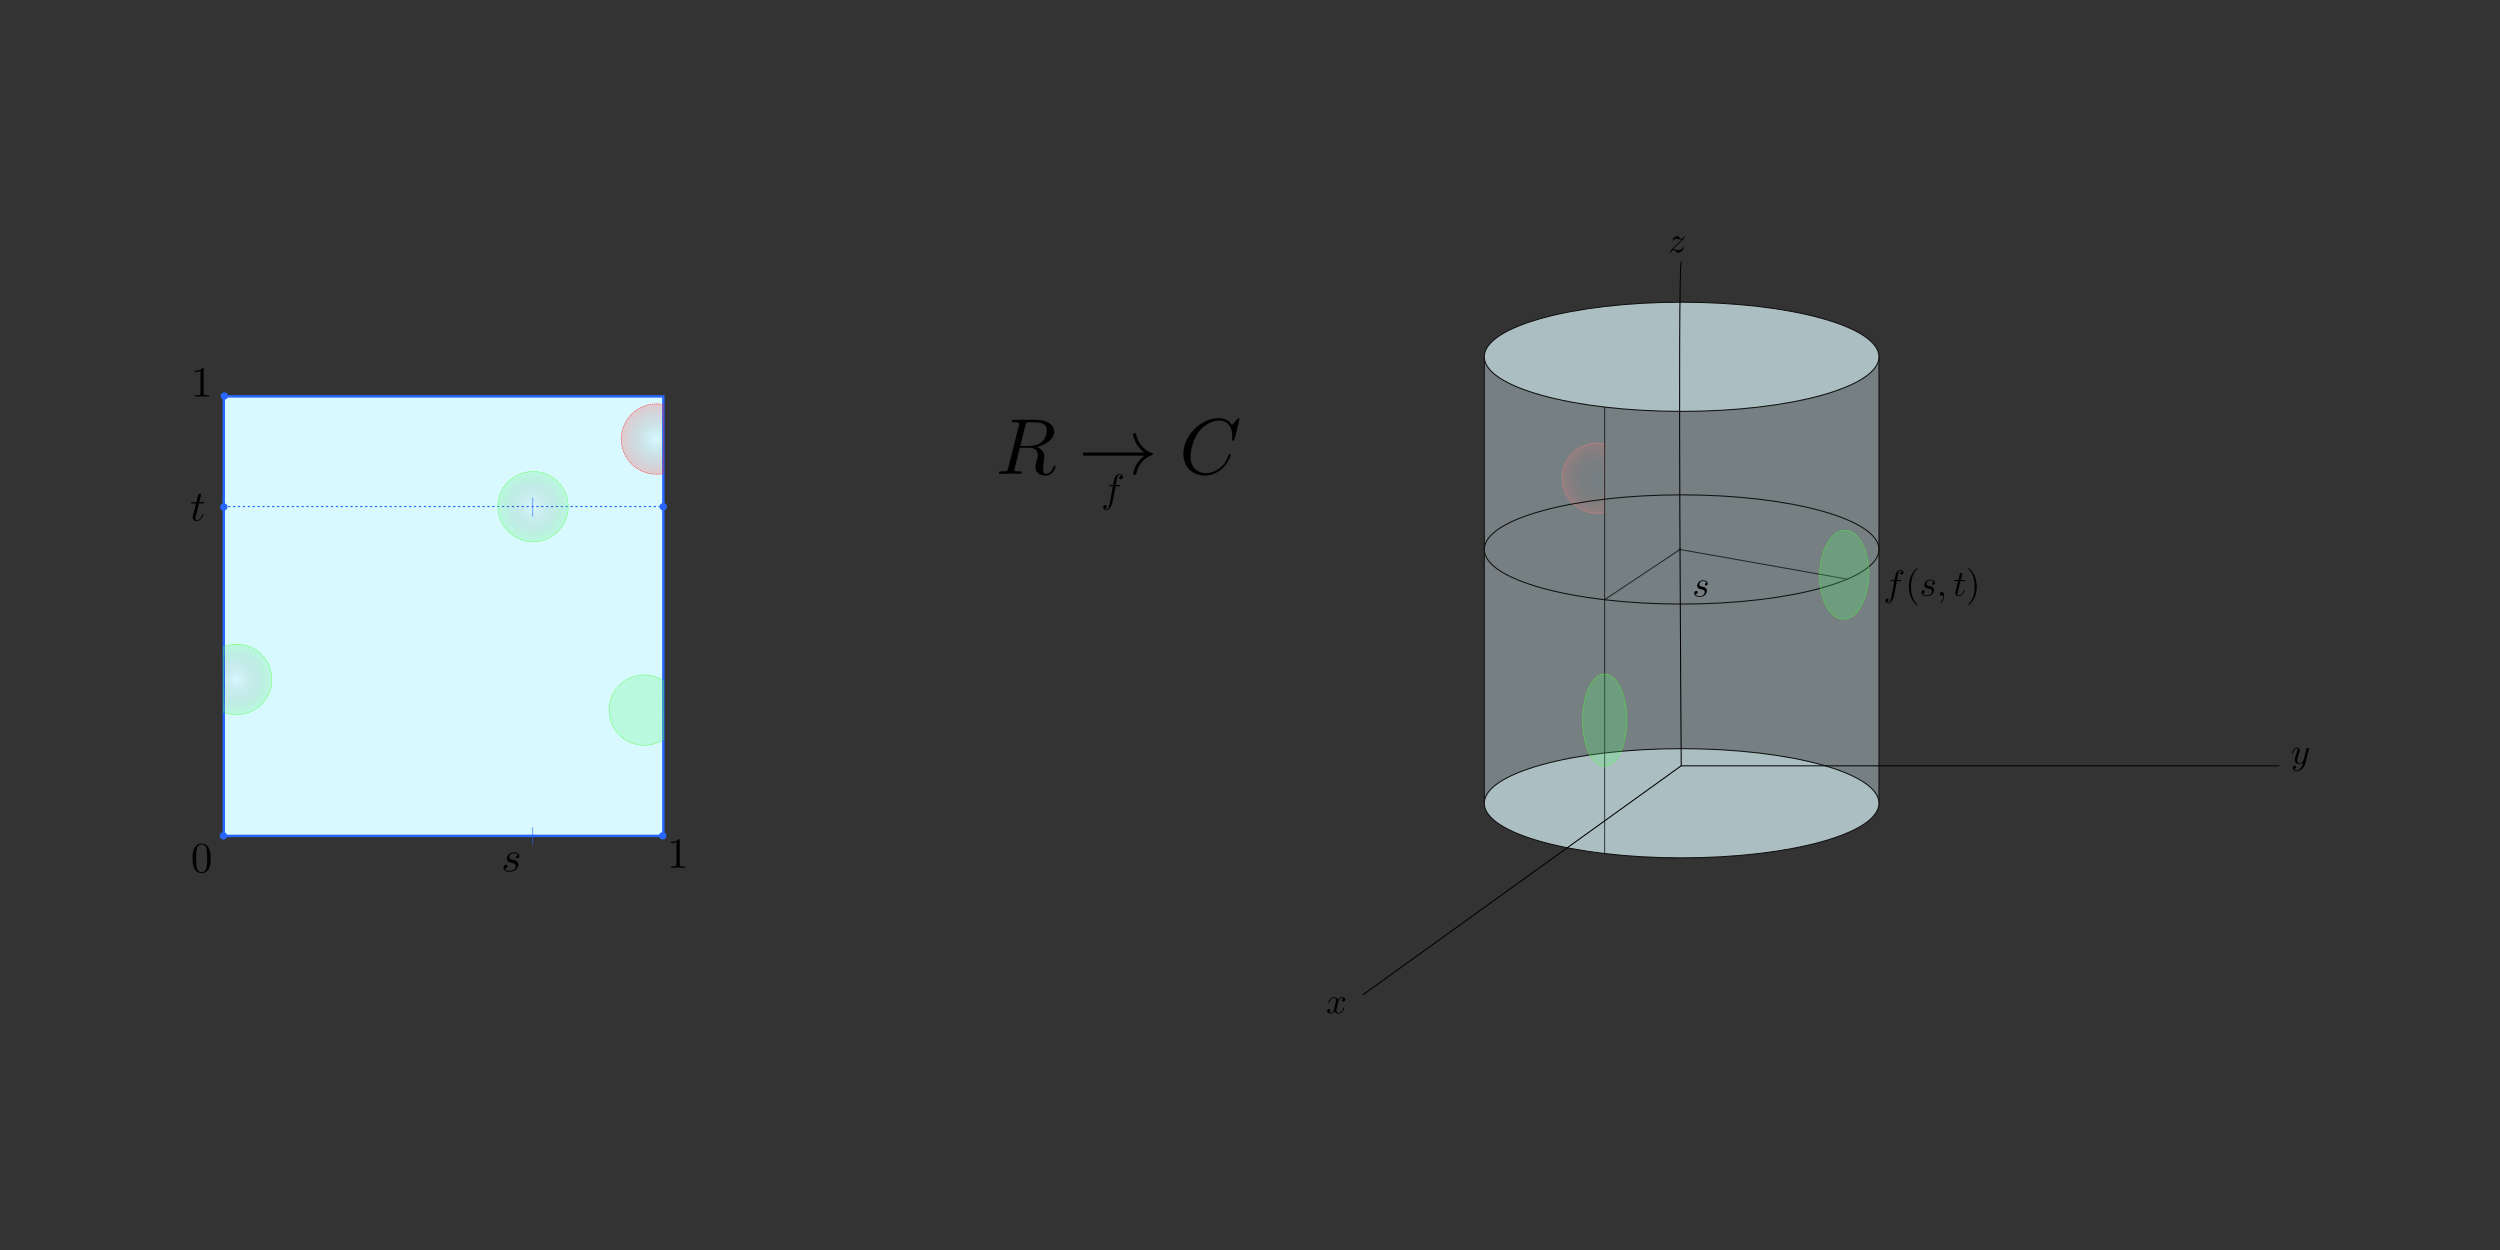 <?xml version="1.0" encoding="UTF-8" standalone="no"?>
<!-- Created with Inkscape (http://www.inkscape.org/) -->

<svg
   sodipodi:docname="rectángulo-a-cilindro-por-imagen-directa..svg"
   inkscape:version="1.2.2 (b0a8486541, 2022-12-01)"
   id="svg8"
   version="1.1"
   viewBox="0 0 240 120"
   height="120mm"
   width="240mm"
   xmlns:inkscape="http://www.inkscape.org/namespaces/inkscape"
   xmlns:sodipodi="http://sodipodi.sourceforge.net/DTD/sodipodi-0.dtd"
   xmlns:xlink="http://www.w3.org/1999/xlink"
   xmlns="http://www.w3.org/2000/svg"
   xmlns:svg="http://www.w3.org/2000/svg"
   xmlns:rdf="http://www.w3.org/1999/02/22-rdf-syntax-ns#"
   xmlns:cc="http://creativecommons.org/ns#"
   xmlns:dc="http://purl.org/dc/elements/1.1/"
   xmlns:ns1="http://www.iki.fi/pav/software/textext/">
  <rect x="0" y="0" width="240" height="120" fill="#333333" stroke="none"/>
  <defs
     id="defs2">
    <linearGradient
       inkscape:collect="always"
       id="linearGradient35420">
      <stop
         style="stop-color:#000000;stop-opacity:0;"
         offset="0"
         id="stop35416" />
      <stop
         style="stop-color:#ff2a2a;stop-opacity:0.223;"
         offset="1"
         id="stop35418" />
    </linearGradient>
    <linearGradient
       inkscape:collect="always"
       id="linearGradient27898">
      <stop
         style="stop-color:#000000;stop-opacity:0;"
         offset="0"
         id="stop27896" />
      <stop
         style="stop-color:#52ff6e;stop-opacity:0.223;"
         offset="1"
         id="stop27894" />
    </linearGradient>
    <linearGradient
       id="linearGradient27832"
       inkscape:swatch="solid">
      <stop
         style="stop-color:#d7ffd8;stop-opacity:1;"
         offset="0"
         id="stop27830" />
    </linearGradient>
    <g
       id="id-d2dfc0c5-145d-4434-bc8a-b4f2230181f4-7">
      <g
         id="id-91e852f8-236d-4faa-9797-a28ef5a4a85b-5" />
      <g
         id="id-f0595e69-ef1c-423d-9475-addfa18a2005-3">
        <path
           d="m 2.938,-6.375 c 0,-0.25 0,-0.266 -0.234,-0.266 C 2.078,-6 1.203,-6 0.891,-6 v 0.312 c 0.203,0 0.781,0 1.297,-0.266 v 5.172 c 0,0.359 -0.031,0.469 -0.922,0.469 h -0.312 V 0 c 0.344,-0.031 1.203,-0.031 1.609,-0.031 0.391,0 1.266,0 1.609,0.031 v -0.312 h -0.312 c -0.906,0 -0.922,-0.109 -0.922,-0.469 z m 0,0"
           id="id-ad0ab847-e611-4e31-8c23-1a583db408d3-5" />
      </g>
    </g>
    <radialGradient
       inkscape:collect="always"
       xlink:href="#linearGradient27898"
       id="radialGradient27900"
       cx="59.618"
       cy="215.697"
       fx="59.618"
       fy="215.697"
       r="2.9"
       gradientTransform="matrix(1,0,0,1,0,-2.9715029e-4)"
       gradientUnits="userSpaceOnUse" />
    <radialGradient
       inkscape:collect="always"
       xlink:href="#linearGradient27898"
       id="radialGradient27900-3"
       cx="59.618"
       cy="215.697"
       fx="59.618"
       fy="215.697"
       r="2.9"
       gradientTransform="matrix(1,0,0,1,0,-2.9715029e-4)"
       gradientUnits="userSpaceOnUse" />
    <radialGradient
       inkscape:collect="always"
       xlink:href="#linearGradient27898"
       id="radialGradient27900-2"
       cx="59.618"
       cy="215.697"
       fx="59.618"
       fy="215.697"
       r="2.9"
       gradientTransform="matrix(1,0,0,1,-24.233,14.131)"
       gradientUnits="userSpaceOnUse" />
    <radialGradient
       inkscape:collect="always"
       xlink:href="#linearGradient35420"
       id="radialGradient27900-7"
       cx="59.618"
       cy="215.697"
       fx="59.618"
       fy="215.697"
       r="2.9"
       gradientTransform="matrix(1,0,0,1,10.09,-5.525)"
       gradientUnits="userSpaceOnUse" />
    <radialGradient
       inkscape:collect="always"
       xlink:href="#linearGradient27898"
       id="radialGradient36288"
       gradientUnits="userSpaceOnUse"
       gradientTransform="matrix(1,0,0,1,0,-2.9715029e-4)"
       cx="59.618"
       cy="215.697"
       fx="59.618"
       fy="215.697"
       r="2.9" />
    <radialGradient
       inkscape:collect="always"
       xlink:href="#linearGradient35420"
       id="radialGradient27900-7-3"
       cx="59.618"
       cy="215.697"
       fx="59.618"
       fy="215.697"
       r="2.9"
       gradientTransform="matrix(1,0,0,1,87.023,-2.33)"
       gradientUnits="userSpaceOnUse" />
    <radialGradient
       inkscape:collect="always"
       xlink:href="#linearGradient27898"
       id="radialGradient27900-8"
       cx="59.618"
       cy="215.697"
       fx="59.618"
       fy="215.697"
       r="2.9"
       gradientTransform="matrix(1,0,0,1,0,-2.9715029e-4)"
       gradientUnits="userSpaceOnUse" />
    <radialGradient
       inkscape:collect="always"
       xlink:href="#linearGradient27898"
       id="radialGradient93330"
       gradientUnits="userSpaceOnUse"
       gradientTransform="matrix(0.265,0,0,0.265,0,177)"
       cx="59.618"
       cy="215.697"
       fx="59.618"
       fy="215.697"
       r="2.9" />
    <radialGradient
       inkscape:collect="always"
       xlink:href="#linearGradient27898"
       id="radialGradient94258"
       gradientUnits="userSpaceOnUse"
       gradientTransform="matrix(1,0,0,0.999,16.104,-0.18)"
       cx="59.618"
       cy="215.697"
       fx="59.618"
       fy="215.697"
       r="2.9" />
  </defs>
  <sodipodi:namedview
     id="base"
     pagecolor="#ffffff"
     bordercolor="#666666"
     borderopacity="1.0"
     inkscape:pageopacity="0.0"
     inkscape:pageshadow="2"
     inkscape:zoom="1.1950215"
     inkscape:cx="505.01184"
     inkscape:cy="237.23423"
     inkscape:document-units="mm"
     inkscape:current-layer="layer1"
     showgrid="false"
     showborder="true"
     width="200mm"
     showguides="true"
     inkscape:guide-bbox="true"
     inkscape:window-width="1920"
     inkscape:window-height="1050"
     inkscape:window-x="0"
     inkscape:window-y="0"
     inkscape:window-maximized="1"
     inkscape:showpageshadow="2"
     inkscape:pagecheckerboard="0"
     inkscape:deskcolor="#d1d1d1">
    <inkscape:grid
       type="xygrid"
       id="grid815"
       units="mm"
       spacingx="10"
       spacingy="10"
       empspacing="4"
       dotted="false" />
  </sodipodi:namedview>
  <g
     inkscape:label="Layer 1"
     inkscape:groupmode="layer"
     id="layer1"
     transform="translate(0, -177)">
    <g
       id="g97274"
       transform="translate(-7.959,-1.458)">
      <g
         id="g96096">
        <g
           id="g96003">
          <g
             id="g59288">
            <g
               id="g36286"
               transform="matrix(1.174,0,0,1.174,-10.859,-26.132)">
              <rect
                 style="fill:#d7f9ff;fill-opacity:1;stroke:#2866ff;stroke-width:0.2;stroke-linecap:round;stroke-dasharray:none;stroke-opacity:1;paint-order:fill markers stroke"
                 id="rect183"
                 width="35.943"
                 height="35.943"
                 x="34.329"
                 y="206.678" />
              <path
                 id="rect183-9"
                 style="font-variation-settings:normal;opacity:1;vector-effect:none;fill:url(#radialGradient36288);fill-opacity:1;stroke:#45ff28;stroke-width:0.05;stroke-linecap:round;stroke-linejoin:miter;stroke-miterlimit:4;stroke-dasharray:0.05, 0.1;stroke-dashoffset:0;stroke-opacity:1;-inkscape-stroke:none;paint-order:fill markers stroke;stop-color:#000000;stop-opacity:1"
                 d="m 68.71,229.461 a 2.875,2.875 0 0 0 -2.875,2.875 2.875,2.875 0 0 0 2.875,2.875 2.875,2.875 0 0 0 1.563,-0.464 v -4.824 a 2.875,2.875 0 0 0 -1.563,-0.463 z" />
              <circle
                 id="path10570"
                 style="fill:#2866ff;stroke:none;stroke-width:0.265"
                 cx="34.33"
                 cy="215.724"
                 r="0.3" />
              <circle
                 id="path11298"
                 style="fill:#2866ff;stroke:none;stroke-width:0.265"
                 cx="34.375"
                 cy="206.648"
                 r="0.3" />
              <circle
                 id="path11300"
                 style="fill:#2866ff;stroke:none;stroke-width:0.265"
                 cx="34.304"
                 cy="242.614"
                 r="0.3" />
              <circle
                 id="path11302"
                 style="fill:#2866ff;stroke:none;stroke-width:0.265"
                 cx="70.223"
                 cy="242.614"
                 r="0.3" />
              <circle
                 id="path12137"
                 style="fill:#2866ff;stroke:none;stroke-width:0.265"
                 cx="70.264"
                 cy="215.703"
                 r="0.3" />
              <path
                 style="fill:#d7f9ff;fill-opacity:1;stroke:#2866ff;stroke-width:0.05;stroke-linecap:round;stroke-dasharray:none;stroke-opacity:1;paint-order:fill markers stroke"
                 d="m 59.592,241.932 v 1.404"
                 id="path13697" />
              <g
                 transform="matrix(0.353,0,0,0.353,57.198,243.96)"
                 ns1:version="1.8.2"
                 ns1:texconverter="pdflatex"
                 ns1:pdfconverter="inkscape"
                 ns1:text="$$s$$"
                 ns1:preamble=""
                 ns1:scale="1.0"
                 ns1:alignment="middle center"
                 ns1:stroke-to-path="0"
                 ns1:inkscapeversion="0.92.4"
                 ns1:jacobian_sqrt="0.352778"
                 id="g13732">
                <defs
                   id="id-677555b2-d1c6-4092-839e-4f7c993f3e6e">
                  <g
                     id="id-3d415f5d-17d3-4375-948d-558d6d595828">
                    <g
                       id="id-2ea7e0fd-81ee-4d4f-9819-000ff0e4cf34" />
                    <g
                       id="id-24a8f939-3827-40dd-af11-2d46f1a8b7e9">
                      <path
                         d="M 3.891,-3.734 C 3.625,-3.719 3.422,-3.5 3.422,-3.281 c 0,0.141 0.094,0.297 0.312,0.297 0.219,0 0.453,-0.172 0.453,-0.562 C 4.188,-4 3.766,-4.406 3,-4.406 c -1.312,0 -1.688,1.016 -1.688,1.453 0,0.781 0.734,0.922 1.031,0.984 0.516,0.109 1.031,0.219 1.031,0.766 0,0.25 -0.219,1.094 -1.422,1.094 -0.141,0 -0.906,0 -1.141,-0.531 0.391,0.047 0.641,-0.25 0.641,-0.531 0,-0.219 -0.172,-0.344 -0.375,-0.344 -0.266,0 -0.562,0.203 -0.562,0.656 0,0.562 0.578,0.969 1.422,0.969 1.625,0 2.016,-1.203 2.016,-1.656 0,-0.359 -0.188,-0.609 -0.312,-0.719 -0.266,-0.281 -0.562,-0.344 -1,-0.422 -0.359,-0.078 -0.75,-0.156 -0.75,-0.609 C 1.891,-3.578 2.125,-4.188 3,-4.188 c 0.25,0 0.75,0.078 0.891,0.453 z m 0,0"
                         id="id-bc76dc4c-1aa0-4686-b682-29aa60284265" />
                    </g>
                  </g>
                </defs>
                <g
                   fill="#000000"
                   fill-opacity="1"
                   id="id-040609f4-e063-4e33-926a-1bdea8397d5e"
                   transform="translate(-303.805,-142.314)">
                  <g
                     transform="translate(303.289,146.72)"
                     id="g13729">
                    <path
                       d="M 3.891,-3.734 C 3.625,-3.719 3.422,-3.5 3.422,-3.281 c 0,0.141 0.094,0.297 0.312,0.297 0.219,0 0.453,-0.172 0.453,-0.562 C 4.188,-4 3.766,-4.406 3,-4.406 c -1.312,0 -1.688,1.016 -1.688,1.453 0,0.781 0.734,0.922 1.031,0.984 0.516,0.109 1.031,0.219 1.031,0.766 0,0.25 -0.219,1.094 -1.422,1.094 -0.141,0 -0.906,0 -1.141,-0.531 0.391,0.047 0.641,-0.25 0.641,-0.531 0,-0.219 -0.172,-0.344 -0.375,-0.344 -0.266,0 -0.562,0.203 -0.562,0.656 0,0.562 0.578,0.969 1.422,0.969 1.625,0 2.016,-1.203 2.016,-1.656 0,-0.359 -0.188,-0.609 -0.312,-0.719 -0.266,-0.281 -0.562,-0.344 -1,-0.422 -0.359,-0.078 -0.75,-0.156 -0.75,-0.609 C 1.891,-3.578 2.125,-4.188 3,-4.188 c 0.25,0 0.75,0.078 0.891,0.453 z m 0,0"
                       id="id-e9030dbe-d54a-419a-a3a9-fe2fd033ada8" />
                  </g>
                </g>
              </g>
              <g
                 transform="matrix(0.353,0,0,0.353,30.698,241.643)"
                 ns1:version="1.8.2"
                 ns1:texconverter="pdflatex"
                 ns1:pdfconverter="inkscape"
                 ns1:text="$$0$$"
                 ns1:preamble=""
                 ns1:scale="1.0"
                 ns1:alignment="middle center"
                 ns1:stroke-to-path="0"
                 ns1:inkscapeversion="0.92.4"
                 ns1:jacobian_sqrt="0.352778"
                 id="g13805">
                <defs
                   id="id-19bf50c5-a646-409b-b213-ce7cd0c8a29d">
                  <g
                     id="id-7d987186-5f11-457a-b0f7-fbb51ece9313">
                    <g
                       id="id-f2bd21a7-5029-4537-b89c-13f27ec3278a" />
                    <g
                       id="id-465face5-1d40-48a6-a84d-12c497fa6220">
                      <path
                         d="m 4.578,-3.188 c 0,-0.797 -0.047,-1.594 -0.391,-2.328 -0.453,-0.969 -1.281,-1.125 -1.688,-1.125 -0.609,0 -1.328,0.266 -1.75,1.188 -0.312,0.688 -0.359,1.469 -0.359,2.266 0,0.75 0.031,1.641 0.453,2.406 0.422,0.797 1.156,1 1.641,1 0.531,0 1.297,-0.203 1.734,-1.156 0.312,-0.688 0.359,-1.469 0.359,-2.25 z M 2.484,0 C 2.094,0 1.5,-0.25 1.328,-1.203 1.219,-1.797 1.219,-2.719 1.219,-3.312 c 0,-0.641 0,-1.297 0.078,-1.828 0.188,-1.188 0.938,-1.281 1.188,-1.281 0.328,0 0.984,0.188 1.172,1.172 0.109,0.562 0.109,1.312 0.109,1.938 0,0.75 0,1.422 -0.109,2.062 C 3.5,-0.297 2.938,0 2.484,0 Z m 0,0"
                         id="id-ae31e689-a738-4d27-a6da-4a4fa8b01d15" />
                    </g>
                  </g>
                </defs>
                <g
                   fill="#000000"
                   fill-opacity="1"
                   id="id-4b4b03df-e109-4921-86a7-4b71b4b5c8a7"
                   transform="translate(-300.467,-135.542)">
                  <g
                     transform="translate(303.133,146.72)"
                     id="g13802">
                    <path
                       d="m 4.578,-3.188 c 0,-0.797 -0.047,-1.594 -0.391,-2.328 -0.453,-0.969 -1.281,-1.125 -1.688,-1.125 -0.609,0 -1.328,0.266 -1.75,1.188 -0.312,0.688 -0.359,1.469 -0.359,2.266 0,0.75 0.031,1.641 0.453,2.406 0.422,0.797 1.156,1 1.641,1 0.531,0 1.297,-0.203 1.734,-1.156 0.312,-0.688 0.359,-1.469 0.359,-2.25 z M 2.484,0 C 2.094,0 1.5,-0.25 1.328,-1.203 1.219,-1.797 1.219,-2.719 1.219,-3.312 c 0,-0.641 0,-1.297 0.078,-1.828 0.188,-1.188 0.938,-1.281 1.188,-1.281 0.328,0 0.984,0.188 1.172,1.172 0.109,0.562 0.109,1.312 0.109,1.938 0,0.75 0,1.422 -0.109,2.062 C 3.5,-0.297 2.938,0 2.484,0 Z m 0,0"
                       id="id-b939bce3-3d98-4d6f-864a-859c02f19d9d" />
                  </g>
                </g>
                <g
                   transform="translate(2.704,-76.492)"
                   ns1:version="1.8.2"
                   ns1:texconverter="pdflatex"
                   ns1:pdfconverter="inkscape"
                   ns1:text="$$t$$"
                   ns1:preamble=""
                   ns1:scale="1.0"
                   ns1:alignment="middle center"
                   ns1:stroke-to-path="0"
                   ns1:inkscapeversion="0.92.4"
                   ns1:jacobian_sqrt="1.0"
                   id="g14696">
                  <defs
                     id="id-1cb289b0-c8fd-44dd-a2e3-1bffffaa6bb1">
                    <g
                       id="id-6107f07c-8b0b-44b8-ba7d-c3bf148b5cd1">
                      <g
                         id="id-5c603f61-941a-4156-9a01-4b162aa75708" />
                      <g
                         id="id-978c6fa0-b002-4f26-9fd6-802a836ecf8b">
                        <path
                           d="m 2.047,-3.984 h 0.938 c 0.203,0 0.312,0 0.312,-0.203 0,-0.109 -0.109,-0.109 -0.281,-0.109 h -0.875 C 2.5,-5.719 2.547,-5.906 2.547,-5.969 c 0,-0.172 -0.125,-0.266 -0.297,-0.266 -0.031,0 -0.312,0 -0.391,0.359 L 1.469,-4.297 h -0.938 c -0.203,0 -0.297,0 -0.297,0.188 0,0.125 0.078,0.125 0.281,0.125 h 0.875 C 0.672,-1.156 0.625,-0.984 0.625,-0.812 0.625,-0.266 1,0.109 1.547,0.109 2.562,0.109 3.125,-1.344 3.125,-1.422 3.125,-1.531 3.047,-1.531 3.016,-1.531 2.922,-1.531 2.906,-1.5 2.859,-1.391 2.438,-0.344 1.906,-0.109 1.562,-0.109 c -0.203,0 -0.312,-0.125 -0.312,-0.453 0,-0.25 0.031,-0.312 0.062,-0.484 z m 0,0"
                           id="id-eed516c5-9dd1-4d4a-bb21-625489c500ea" />
                      </g>
                    </g>
                  </defs>
                  <g
                     fill="#000000"
                     fill-opacity="1"
                     id="id-bef3d083-f75c-4e15-bc31-4d73b28ab6bc"
                     transform="translate(-304.059,-140.486)">
                    <g
                       transform="translate(303.825,146.72)"
                       id="g14693">
                      <path
                         d="m 2.047,-3.984 h 0.938 c 0.203,0 0.312,0 0.312,-0.203 0,-0.109 -0.109,-0.109 -0.281,-0.109 h -0.875 C 2.5,-5.719 2.547,-5.906 2.547,-5.969 c 0,-0.172 -0.125,-0.266 -0.297,-0.266 -0.031,0 -0.312,0 -0.391,0.359 L 1.469,-4.297 h -0.938 c -0.203,0 -0.297,0 -0.297,0.188 0,0.125 0.078,0.125 0.281,0.125 h 0.875 C 0.672,-1.156 0.625,-0.984 0.625,-0.812 0.625,-0.266 1,0.109 1.547,0.109 2.562,0.109 3.125,-1.344 3.125,-1.422 3.125,-1.531 3.047,-1.531 3.016,-1.531 2.922,-1.531 2.906,-1.5 2.859,-1.391 2.438,-0.344 1.906,-0.109 1.562,-0.109 c -0.203,0 -0.312,-0.125 -0.312,-0.453 0,-0.25 0.031,-0.312 0.062,-0.484 z m 0,0"
                         id="id-80ef4f14-1fba-4bcc-bf4c-32ed3135b560" />
                    </g>
                  </g>
                </g>
                <g
                   transform="translate(3.584,-105.63)"
                   ns1:version="1.8.2"
                   ns1:texconverter="pdflatex"
                   ns1:pdfconverter="inkscape"
                   ns1:text="$$1$$"
                   ns1:preamble=""
                   ns1:scale="1.0"
                   ns1:alignment="middle center"
                   ns1:stroke-to-path="0"
                   ns1:inkscapeversion="0.92.4"
                   ns1:jacobian_sqrt="1.0"
                   id="g15532">
                  <defs
                     id="id-2ea35e12-b745-4441-a5d6-89933a2d9bea">
                    <g
                       id="id-d2dfc0c5-145d-4434-bc8a-b4f2230181f4">
                      <g
                         id="id-91e852f8-236d-4faa-9797-a28ef5a4a85b" />
                      <g
                         id="id-f0595e69-ef1c-423d-9475-addfa18a2005">
                        <path
                           d="m 2.938,-6.375 c 0,-0.25 0,-0.266 -0.234,-0.266 C 2.078,-6 1.203,-6 0.891,-6 v 0.312 c 0.203,0 0.781,0 1.297,-0.266 v 5.172 c 0,0.359 -0.031,0.469 -0.922,0.469 h -0.312 V 0 c 0.344,-0.031 1.203,-0.031 1.609,-0.031 0.391,0 1.266,0 1.609,0.031 v -0.312 h -0.312 c -0.906,0 -0.922,-0.109 -0.922,-0.469 z m 0,0"
                           id="id-ad0ab847-e611-4e31-8c23-1a583db408d3" />
                      </g>
                    </g>
                  </defs>
                  <g
                     fill="#000000"
                     fill-opacity="1"
                     id="id-68576476-76f3-48f6-b073-d26d50bdb706"
                     transform="translate(-304.024,-140.079)">
                    <g
                       transform="translate(303.133,146.72)"
                       id="g15529">
                      <path
                         d="m 2.938,-6.375 c 0,-0.25 0,-0.266 -0.234,-0.266 C 2.078,-6 1.203,-6 0.891,-6 v 0.312 c 0.203,0 0.781,0 1.297,-0.266 v 5.172 c 0,0.359 -0.031,0.469 -0.922,0.469 h -0.312 V 0 c 0.344,-0.031 1.203,-0.031 1.609,-0.031 0.391,0 1.266,0 1.609,0.031 v -0.312 h -0.312 c -0.906,0 -0.922,-0.109 -0.922,-0.469 z m 0,0"
                         id="id-5d79adbc-f87e-4e33-87ab-1dfcee85fee9" />
                    </g>
                  </g>
                </g>
                <g
                   transform="translate(113.858,3.506)"
                   ns1:version="1.8.2"
                   ns1:texconverter="pdflatex"
                   ns1:pdfconverter="inkscape"
                   ns1:text="$$1$$"
                   ns1:preamble=""
                   ns1:scale="1.0"
                   ns1:alignment="middle center"
                   ns1:stroke-to-path="0"
                   ns1:inkscapeversion="0.92.4"
                   ns1:jacobian_sqrt="1.0"
                   id="g15532-3">
                  <defs
                     id="id-2ea35e12-b745-4441-a5d6-89933a2d9bea-6">
                    <g
                       id="g15600">
                      <g
                         id="g15594" />
                      <g
                         id="g15598">
                        <path
                           d="m 2.938,-6.375 c 0,-0.25 0,-0.266 -0.234,-0.266 C 2.078,-6 1.203,-6 0.891,-6 v 0.312 c 0.203,0 0.781,0 1.297,-0.266 v 5.172 c 0,0.359 -0.031,0.469 -0.922,0.469 h -0.312 V 0 c 0.344,-0.031 1.203,-0.031 1.609,-0.031 0.391,0 1.266,0 1.609,0.031 v -0.312 h -0.312 c -0.906,0 -0.922,-0.109 -0.922,-0.469 z m 0,0"
                           id="path15596" />
                      </g>
                    </g>
                  </defs>
                  <g
                     fill="#000000"
                     fill-opacity="1"
                     id="id-68576476-76f3-48f6-b073-d26d50bdb706-6"
                     transform="translate(-304.024,-140.079)">
                    <g
                       transform="translate(303.133,146.72)"
                       id="g15529-2">
                      <path
                         d="m 2.938,-6.375 c 0,-0.25 0,-0.266 -0.234,-0.266 C 2.078,-6 1.203,-6 0.891,-6 v 0.312 c 0.203,0 0.781,0 1.297,-0.266 v 5.172 c 0,0.359 -0.031,0.469 -0.922,0.469 h -0.312 V 0 c 0.344,-0.031 1.203,-0.031 1.609,-0.031 0.391,0 1.266,0 1.609,0.031 v -0.312 h -0.312 c -0.906,0 -0.922,-0.109 -0.922,-0.469 z m 0,0"
                         id="id-5d79adbc-f87e-4e33-87ab-1dfcee85fee9-9" />
                    </g>
                  </g>
                </g>
              </g>
              <path
                 style="fill:#d7f9ff;fill-opacity:1;stroke:#2866ff;stroke-width:0.1;stroke-linecap:round;stroke-dasharray:0.1, 0.3;stroke-dashoffset:0;stroke-opacity:1;paint-order:fill markers stroke"
                 d="M 34.324,215.687 H 70.205"
                 id="path17131" />
              <path
                 style="fill:#d7f9ff;fill-opacity:1;stroke:#2866ff;stroke-width:0.05;stroke-linecap:round;stroke-dasharray:none;stroke-dashoffset:0;stroke-opacity:1;paint-order:fill markers stroke"
                 d="m 59.598,214.981 v 1.503"
                 id="path19313" />
              <circle
                 style="fill:url(#radialGradient27900);fill-opacity:1;stroke:#45ff28;stroke-width:0.05;stroke-linecap:round;stroke-dasharray:0.05, 0.1;stroke-dashoffset:0;stroke-opacity:1;paint-order:fill markers stroke"
                 id="path20885"
                 cx="59.618"
                 cy="215.697"
                 r="2.875" />
              <path
                 id="path20885-0"
                 style="fill:url(#radialGradient27900-7);fill-opacity:1;stroke:#ff2828;stroke-width:0.05;stroke-linecap:round;stroke-dasharray:0.05, 0.1;stroke-dashoffset:0;stroke-opacity:1;paint-order:fill markers stroke"
                 d="m 69.708,207.296 a 2.875,2.875 0 0 0 -2.875,2.875 2.875,2.875 0 0 0 2.875,2.875 2.875,2.875 0 0 0 0.564,-0.058 v -5.636 a 2.875,2.875 0 0 0 -0.564,-0.056 z" />
              <path
                 id="path20885-0-9"
                 style="fill:url(#radialGradient27900-7-3);fill-opacity:1;stroke:#ff2828;stroke-width:0.05;stroke-linecap:round;stroke-dasharray:0.05, 0.1;stroke-dashoffset:0;stroke-opacity:1;paint-order:fill markers stroke"
                 d="m 146.641,210.492 a 2.875,2.875 0 0 0 -2.875,2.875 2.875,2.875 0 0 0 2.875,2.875 2.875,2.875 0 0 0 0.564,-0.058 v -5.636 a 2.875,2.875 0 0 0 -0.564,-0.056 z" />
              <path
                 id="path20885-8"
                 style="fill:url(#radialGradient27900-2);fill-opacity:1;stroke:#45ff28;stroke-width:0.05;stroke-linecap:round;stroke-dasharray:0.05, 0.1;stroke-dashoffset:0;stroke-opacity:1;paint-order:fill markers stroke"
                 d="m 35.385,226.953 a 2.875,2.875 0 0 0 -1.086,0.214 v 5.322 a 2.875,2.875 0 0 0 1.086,0.214 2.875,2.875 0 0 0 2.875,-2.875 2.875,2.875 0 0 0 -2.875,-2.875 z" />
            </g>
          </g>
          <g
             transform="matrix(0.414,0,0,0.414,94.564,213.409)"
             ns1:version="1.8.2"
             ns1:texconverter="pdflatex"
             ns1:pdfconverter="inkscape"
             ns1:text="$$R \\to C$$"
             ns1:preamble=""
             ns1:scale="1.0"
             ns1:alignment="middle center"
             ns1:stroke-to-path="0"
             ns1:inkscapeversion="1.2.2"
             ns1:jacobian_sqrt="0.352778"
             id="g36556">
            <defs
               id="id-8dc27baa-15bc-41e7-a69f-d0d8078ede01">
              <g
                 id="id-90a8cf8e-efd6-4a89-aa4e-309c60ec0773">
                <g
                   id="id-2a25ae2c-96c4-46a6-8e8a-0adbf4243c2c" />
                <g
                   id="id-6b0ae345-9831-46a1-acd1-5039bc261d6c">
                  <path
                     d="m 3.734,-6.125 c 0.062,-0.234 0.094,-0.328 0.281,-0.359 C 4.109,-6.5 4.422,-6.5 4.625,-6.5 c 0.703,0 1.812,0 1.812,0.984 0,0.344 -0.156,1.031 -0.547,1.422 -0.266,0.25 -0.781,0.578 -1.688,0.578 H 3.094 Z m 1.438,2.734 c 1.016,-0.219 2.188,-0.922 2.188,-1.922 0,-0.859 -0.891,-1.5 -2.203,-1.5 H 2.328 c -0.203,0 -0.297,0 -0.297,0.203 C 2.031,-6.5 2.125,-6.5 2.312,-6.5 c 0.016,0 0.203,0 0.375,0.016 0.188,0.031 0.266,0.031 0.266,0.172 0,0.031 0,0.062 -0.031,0.188 l -1.344,5.344 C 1.484,-0.391 1.469,-0.312 0.672,-0.312 0.5,-0.312 0.406,-0.312 0.406,-0.109 0.406,0 0.531,0 0.547,0 c 0.281,0 0.984,-0.031 1.25,-0.031 0.281,0 1,0.031 1.281,0.031 0.078,0 0.188,0 0.188,-0.203 0,-0.109 -0.078,-0.109 -0.281,-0.109 -0.359,0 -0.641,0 -0.641,-0.172 0,-0.062 0.016,-0.109 0.031,-0.172 l 0.656,-2.641 h 1.188 c 0.906,0 1.078,0.562 1.078,0.906 0,0.141 -0.078,0.453 -0.141,0.688 C 5.094,-1.422 5,-1.062 5,-0.859 5,0.219 6.203,0.219 6.328,0.219 c 0.844,0 1.203,-1 1.203,-1.141 0,-0.125 -0.109,-0.125 -0.125,-0.125 -0.094,0 -0.109,0.062 -0.125,0.141 C 7.031,-0.172 6.594,0 6.375,0 6.047,0 5.969,-0.219 5.969,-0.609 c 0,-0.312 0.062,-0.812 0.109,-1.141 0.016,-0.141 0.031,-0.328 0.031,-0.469 0,-0.766 -0.672,-1.078 -0.938,-1.172 z m 0,0"
                     id="id-d6b7e7d5-b419-43df-acd9-5d470ac7b44e" />
                </g>
                <g
                   id="id-b7ddbf56-e68d-4fcd-8f7a-710949944db8">
                  <path
                     d="m 7.578,-6.922 c 0,-0.031 -0.016,-0.109 -0.109,-0.109 -0.031,0 -0.047,0.016 -0.156,0.125 L 6.625,-6.141 C 6.531,-6.281 6.078,-7.031 4.969,-7.031 2.734,-7.031 0.5,-4.828 0.5,-2.516 0.5,-0.875 1.672,0.219 3.203,0.219 c 0.859,0 1.625,-0.391 2.156,-0.859 0.922,-0.812 1.094,-1.719 1.094,-1.75 C 6.453,-2.5 6.344,-2.5 6.328,-2.5 c -0.062,0 -0.109,0.031 -0.125,0.109 -0.094,0.281 -0.328,1 -1.016,1.578 -0.688,0.547 -1.312,0.719 -1.828,0.719 -0.891,0 -1.953,-0.516 -1.953,-2.062 0,-0.578 0.203,-2.188 1.203,-3.359 0.609,-0.703 1.547,-1.203 2.438,-1.203 1.016,0 1.609,0.766 1.609,1.922 0,0.406 -0.031,0.406 -0.031,0.516 0,0.094 0.109,0.094 0.141,0.094 0.125,0 0.125,-0.016 0.188,-0.203 z m 0,0"
                     id="id-5956b145-1d0b-484d-b5e5-9969e7f58969" />
                </g>
                <g
                   id="id-d2a5e62c-5a0c-4cb5-971d-28246745d3fa" />
                <g
                   id="id-e4fa6882-f233-4ad2-8273-636ca8c31d2b">
                  <path
                     d="M 8.312,-2.297 C 7.766,-1.875 7.5,-1.469 7.422,-1.328 c -0.453,0.688 -0.531,1.312 -0.531,1.312 0,0.125 0.125,0.125 0.203,0.125 C 7.25,0.109 7.266,0.094 7.312,-0.094 7.531,-1.062 8.125,-1.906 9.25,-2.359 9.375,-2.406 9.406,-2.422 9.406,-2.5 c 0,-0.062 -0.062,-0.094 -0.078,-0.109 C 8.875,-2.766 7.672,-3.266 7.297,-4.938 7.266,-5.062 7.25,-5.094 7.094,-5.094 c -0.078,0 -0.203,0 -0.203,0.125 0,0.016 0.094,0.641 0.5,1.312 0.203,0.297 0.5,0.641 0.922,0.969 H 0.906 c -0.172,0 -0.359,0 -0.359,0.188 0,0.203 0.188,0.203 0.359,0.203 z m 0,0"
                     id="id-ab596a4a-f42c-487c-896b-51f0ca3b82d4" />
                </g>
              </g>
            </defs>
            <g
               fill="#000000"
               fill-opacity="1"
               id="id-feb4ae83-c0a7-480e-a32d-8eac0178e1e6"
               transform="translate(-290.544,-139.689)">
              <g
                 transform="translate(290.138,146.72)"
                 id="g36545" />
            </g>
            <g
               fill="#000000"
               fill-opacity="1"
               id="id-14c3e3e0-546a-4e0a-bf77-cab6abbe3ee1"
               transform="translate(-290.544,-139.689)">
              <g
                 transform="translate(300.547,146.72)"
                 id="g36549" />
            </g>
            <g
               fill="#000000"
               fill-opacity="1"
               id="id-f63d5df9-a371-4635-abcf-b191e2a62bac"
               transform="translate(-290.544,-139.689)">
              <g
                 transform="translate(313.277,146.72)"
                 id="g36553" />
            </g>
          </g>
          <g
             transform="matrix(0.207,0,0,0.207,100.001,216.335)"
             ns1:version="1.8.2"
             ns1:texconverter="pdflatex"
             ns1:pdfconverter="inkscape"
             ns1:text="$$f$$"
             ns1:preamble=""
             ns1:scale="1.0"
             ns1:alignment="middle center"
             ns1:stroke-to-path="0"
             ns1:inkscapeversion="1.2.2"
             ns1:jacobian_sqrt="0.352778"
             id="g36792">
            <defs
               id="id-aa9db563-5576-4850-9ae2-d18c8ebc5db6">
              <g
                 id="id-e7146a80-b73a-4052-b892-44f757da4b21">
                <g
                   id="id-fee642dc-68e0-4199-809f-15445ba39627" />
                <g
                   id="id-0d51a6fa-6541-413b-b516-0d16dc911b50">
                  <path
                     d="m 3.656,-3.984 h 0.859 c 0.203,0 0.297,0 0.297,-0.203 0,-0.109 -0.094,-0.109 -0.266,-0.109 H 3.719 L 3.922,-5.438 c 0.047,-0.203 0.188,-0.906 0.25,-1.031 0.078,-0.188 0.25,-0.344 0.469,-0.344 0.031,0 0.297,0 0.484,0.188 -0.438,0.031 -0.547,0.391 -0.547,0.531 0,0.234 0.188,0.359 0.375,0.359 C 5.219,-5.734 5.5,-5.969 5.5,-6.344 c 0,-0.453 -0.453,-0.688 -0.859,-0.688 -0.344,0 -0.969,0.188 -1.266,1.172 -0.062,0.203 -0.094,0.312 -0.328,1.562 h -0.688 c -0.203,0 -0.312,0 -0.312,0.188 0,0.125 0.094,0.125 0.281,0.125 h 0.656 L 2.25,-0.047 c -0.188,0.969 -0.359,1.875 -0.875,1.875 -0.047,0 -0.281,0 -0.484,-0.188 C 1.359,1.609 1.453,1.25 1.453,1.109 1.453,0.875 1.266,0.75 1.078,0.75 0.812,0.75 0.531,0.984 0.531,1.359 c 0,0.438 0.438,0.688 0.844,0.688 0.547,0 0.953,-0.594 1.125,-0.969 0.328,-0.625 0.547,-1.828 0.562,-1.906 z m 0,0"
                     id="id-4eb25054-7e40-4494-af0b-33d5122a99f1" />
                </g>
              </g>
            </defs>
            <g
               fill="#000000"
               fill-opacity="1"
               id="id-aea6f02e-99b5-4363-bc6f-8aedf48b7506"
               transform="translate(-303.18,-139.689)">
              <g
                 transform="translate(302.649,146.72)"
                 id="g36789">
                <g
                   id="g96165">
                  <path
                     d="m 31.432,7.212 c 0.23,-0.863 0.345,-1.208 1.035,-1.323 0.345,-0.058 1.495,-0.058 2.243,-0.058 2.588,0 6.671,0 6.671,3.623 0,1.265 -0.575,3.795 -2.013,5.233 -0.978,0.92 -2.875,2.128 -6.211,2.128 h -4.083 z m 5.291,10.064 c 3.738,-0.805 8.051,-3.393 8.051,-7.073 0,-3.163 -3.278,-5.521 -8.108,-5.521 H 26.256 c -0.748,0 -1.093,0 -1.093,0.748 0,0.403 0.345,0.403 1.035,0.403 0.058,0 0.748,0 1.38,0.058 0.69,0.115 0.978,0.115 0.978,0.633 0,0.115 0,0.23 -0.115,0.69 L 23.496,26.879 c -0.345,1.438 -0.403,1.725 -3.335,1.725 -0.633,0 -0.978,0 -0.978,0.748 0,0.403 0.46,0.403 0.518,0.403 1.035,0 3.623,-0.115 4.601,-0.115 1.035,0 3.68,0.115 4.716,0.115 0.288,0 0.69,0 0.69,-0.748 0,-0.403 -0.288,-0.403 -1.035,-0.403 -1.323,0 -2.358,0 -2.358,-0.633 0,-0.23 0.058,-0.403 0.115,-0.633 l 2.415,-9.719 h 4.37 c 3.335,0 3.968,2.07 3.968,3.335 0,0.518 -0.288,1.668 -0.518,2.53 -0.23,1.035 -0.575,2.358 -0.575,3.105 0,3.968 4.428,3.968 4.888,3.968 3.105,0 4.428,-3.68 4.428,-4.198 0,-0.46 -0.403,-0.46 -0.46,-0.46 -0.345,0 -0.403,0.23 -0.46,0.518 -0.92,2.703 -2.53,3.335 -3.335,3.335 -1.208,0 -1.495,-0.805 -1.495,-2.243 0,-1.15 0.23,-2.99 0.403,-4.198 0.058,-0.518 0.115,-1.208 0.115,-1.725 0,-2.818 -2.473,-3.968 -3.45,-4.313 z m 0,0"
                     id="id-81d7d572-0a8e-417e-8e2d-22c847872fd0"
                     style="stroke-width:3.68" />
                  <path
                     d="m 86.591,21.301 c -2.013,1.553 -2.99,3.048 -3.278,3.565 -1.668,2.53 -1.955,4.831 -1.955,4.831 0,0.46 0.46,0.46 0.748,0.46 0.575,0 0.633,-0.058 0.805,-0.748 0.805,-3.565 2.99,-6.671 7.131,-8.338 0.46,-0.173 0.575,-0.23 0.575,-0.518 0,-0.23 -0.23,-0.345 -0.288,-0.403 -1.668,-0.575 -6.096,-2.415 -7.476,-8.568 -0.115,-0.46 -0.173,-0.575 -0.748,-0.575 -0.288,0 -0.748,0 -0.748,0.46 0,0.058 0.345,2.358 1.84,4.831 0.748,1.093 1.84,2.358 3.393,3.565 H 59.333 c -0.633,0 -1.323,0 -1.323,0.69 0,0.748 0.69,0.748 1.323,0.748 z m 0,0"
                     id="id-17bb0355-ceac-42d8-a7a9-e43e580835a7"
                     style="stroke-width:3.68" />
                  <path
                     d="m 130.739,4.279 c 0,-0.115 -0.058,-0.403 -0.403,-0.403 -0.115,0 -0.173,0.058 -0.575,0.46 l -2.53,2.818 c -0.345,-0.518 -2.013,-3.278 -6.096,-3.278 -8.223,0 -16.447,8.108 -16.447,16.619 0,6.038 4.313,10.064 9.949,10.064 3.163,0 5.981,-1.438 7.936,-3.163 3.393,-2.99 4.025,-6.326 4.025,-6.441 0,-0.403 -0.403,-0.403 -0.46,-0.403 -0.23,0 -0.403,0.115 -0.46,0.403 -0.345,1.035 -1.208,3.68 -3.738,5.808 -2.53,2.013 -4.831,2.645 -6.728,2.645 -3.278,0 -7.188,-1.898 -7.188,-7.591 0,-2.128 0.748,-8.051 4.428,-12.364 2.243,-2.588 5.693,-4.428 8.971,-4.428 3.738,0 5.923,2.818 5.923,7.073 0,1.495 -0.115,1.495 -0.115,1.898 0,0.345 0.403,0.345 0.518,0.345 0.46,0 0.46,-0.058 0.69,-0.748 z m 0,0"
                     id="id-6dcc6a1e-0146-450b-99b1-2f7532ffb092"
                     style="stroke-width:3.68" />
                  <path
                     d="m 73.241,35.482 h 1.581 c 0.374,0 0.546,0 0.546,-0.374 0,-0.201 -0.173,-0.201 -0.489,-0.201 h -1.524 l 0.374,-2.099 c 0.086,-0.374 0.345,-1.668 0.46,-1.898 0.144,-0.345 0.46,-0.633 0.863,-0.633 0.058,0 0.546,0 0.891,0.345 -0.805,0.058 -1.006,0.719 -1.006,0.978 0,0.431 0.345,0.661 0.69,0.661 0.489,0 1.006,-0.431 1.006,-1.121 0,-0.834 -0.834,-1.265 -1.581,-1.265 -0.633,0 -1.783,0.345 -2.329,2.156 -0.115,0.374 -0.173,0.575 -0.604,2.875 h -1.265 c -0.374,0 -0.575,0 -0.575,0.345 0,0.23 0.173,0.23 0.518,0.23 h 1.208 L 70.653,42.728 c -0.345,1.783 -0.661,3.45 -1.61,3.45 -0.086,0 -0.518,0 -0.891,-0.345 0.863,-0.058 1.035,-0.719 1.035,-0.978 0,-0.431 -0.345,-0.661 -0.69,-0.661 -0.489,0 -1.006,0.431 -1.006,1.121 0,0.805 0.805,1.265 1.553,1.265 1.006,0 1.754,-1.093 2.07,-1.783 0.604,-1.15 1.006,-3.364 1.035,-3.508 z m 0,0"
                     id="id-e537c6ba-e03e-4bca-abec-d6184fee55b9"
                     style="stroke-width:1.84" />
                </g>
              </g>
            </g>
          </g>
        </g>
      </g>
      <g
         transform="matrix(0.353,0,0,0.353,135.365,274.176)"
         ns1:version="1.8.2"
         ns1:texconverter="pdflatex"
         ns1:pdfconverter="inkscape"
         ns1:text="$$x$$"
         ns1:preamble=""
         ns1:scale="1.0"
         ns1:alignment="middle center"
         ns1:stroke-to-path="0"
         ns1:inkscapeversion="1.2.2"
         ns1:jacobian_sqrt="0.352778"
         id="g56180">
        <defs
           id="id-00da0c30-65dd-4458-bffd-ede31e95c168">
          <g
             id="id-98077ba1-5ce8-44e9-88ba-31eaee1a0256">
            <g
               id="id-1ad4065e-177a-4721-887c-4756037e5ace" />
            <g
               id="id-9a115766-d748-4d66-ab4b-b4780fad5e94">
              <path
                 d="M 3.328,-3.016 C 3.391,-3.266 3.625,-4.188 4.312,-4.188 c 0.047,0 0.297,0 0.5,0.125 C 4.531,-4 4.344,-3.766 4.344,-3.516 c 0,0.156 0.109,0.344 0.375,0.344 0.219,0 0.531,-0.172 0.531,-0.578 0,-0.516 -0.578,-0.656 -0.922,-0.656 -0.578,0 -0.922,0.531 -1.047,0.75 -0.25,-0.656 -0.781,-0.75 -1.078,-0.75 -1.031,0 -1.609,1.281 -1.609,1.531 0,0.109 0.109,0.109 0.125,0.109 0.078,0 0.109,-0.031 0.125,-0.109 0.344,-1.062 1,-1.312 1.344,-1.312 0.188,0 0.531,0.094 0.531,0.672 0,0.312 -0.172,0.969 -0.531,2.375 -0.156,0.609 -0.516,1.031 -0.953,1.031 -0.062,0 -0.281,0 -0.5,-0.125 0.25,-0.062 0.469,-0.266 0.469,-0.547 0,-0.266 -0.219,-0.344 -0.359,-0.344 -0.312,0 -0.547,0.25 -0.547,0.578 0,0.453 0.484,0.656 0.922,0.656 0.672,0 1.031,-0.703 1.047,-0.75 0.125,0.359 0.484,0.75 1.078,0.75 1.031,0 1.594,-1.281 1.594,-1.531 0,-0.109 -0.078,-0.109 -0.109,-0.109 -0.094,0 -0.109,0.047 -0.141,0.109 -0.328,1.078 -1,1.312 -1.312,1.312 -0.391,0 -0.547,-0.312 -0.547,-0.656 0,-0.219 0.047,-0.438 0.156,-0.875 z m 0,0"
                 id="id-26768024-f1be-47df-8c1e-c8b2f87a0f66" />
            </g>
          </g>
        </defs>
        <g
           fill="#000000"
           fill-opacity="1"
           id="id-2f192fff-3b7e-4f05-bc34-dc3ba9a53158"
           transform="translate(-303.074,-142.314)">
          <g
             transform="translate(302.777,146.72)"
             id="g56177">
            <path
               d="M 3.328,-3.016 C 3.391,-3.266 3.625,-4.188 4.312,-4.188 c 0.047,0 0.297,0 0.5,0.125 C 4.531,-4 4.344,-3.766 4.344,-3.516 c 0,0.156 0.109,0.344 0.375,0.344 0.219,0 0.531,-0.172 0.531,-0.578 0,-0.516 -0.578,-0.656 -0.922,-0.656 -0.578,0 -0.922,0.531 -1.047,0.75 -0.25,-0.656 -0.781,-0.75 -1.078,-0.75 -1.031,0 -1.609,1.281 -1.609,1.531 0,0.109 0.109,0.109 0.125,0.109 0.078,0 0.109,-0.031 0.125,-0.109 0.344,-1.062 1,-1.312 1.344,-1.312 0.188,0 0.531,0.094 0.531,0.672 0,0.312 -0.172,0.969 -0.531,2.375 -0.156,0.609 -0.516,1.031 -0.953,1.031 -0.062,0 -0.281,0 -0.5,-0.125 0.25,-0.062 0.469,-0.266 0.469,-0.547 0,-0.266 -0.219,-0.344 -0.359,-0.344 -0.312,0 -0.547,0.25 -0.547,0.578 0,0.453 0.484,0.656 0.922,0.656 0.672,0 1.031,-0.703 1.047,-0.75 0.125,0.359 0.484,0.75 1.078,0.75 1.031,0 1.594,-1.281 1.594,-1.531 0,-0.109 -0.078,-0.109 -0.109,-0.109 -0.094,0 -0.109,0.047 -0.141,0.109 -0.328,1.078 -1,1.312 -1.312,1.312 -0.391,0 -0.547,-0.312 -0.547,-0.656 0,-0.219 0.047,-0.438 0.156,-0.875 z m 0,0"
               id="id-4ec0b02c-5852-4a6b-8765-a59558e8bed8" />
          </g>
        </g>
      </g>
      <g
         transform="matrix(0.353,0,0,0.353,227.992,250.216)"
         ns1:version="1.8.2"
         ns1:texconverter="pdflatex"
         ns1:pdfconverter="inkscape"
         ns1:text="$$y$$"
         ns1:preamble=""
         ns1:scale="1.0"
         ns1:alignment="middle center"
         ns1:stroke-to-path="0"
         ns1:inkscapeversion="1.2.2"
         ns1:jacobian_sqrt="0.352778"
         id="g56458">
        <defs
           id="id-3083a8e2-cd5a-4993-b83a-949d5abfaae1">
          <g
             id="id-a0b2ea80-f7d1-48c6-a493-e84b337d0124">
            <g
               id="id-a50c6cb0-6317-403d-9b30-7cd54638b86e" />
            <g
               id="id-26ef3197-7b29-4463-af49-c0846931cb7e">
              <path
                 d="m 4.844,-3.797 c 0.047,-0.141 0.047,-0.156 0.047,-0.234 0,-0.172 -0.141,-0.266 -0.297,-0.266 -0.094,0 -0.25,0.062 -0.344,0.203 -0.016,0.062 -0.109,0.359 -0.141,0.547 -0.078,0.25 -0.141,0.531 -0.203,0.797 l -0.453,1.797 c -0.031,0.141 -0.469,0.844 -1.125,0.844 -0.5,0 -0.609,-0.438 -0.609,-0.812 C 1.719,-1.375 1.891,-2 2.219,-2.875 2.375,-3.281 2.422,-3.391 2.422,-3.594 c 0,-0.438 -0.312,-0.812 -0.812,-0.812 -0.953,0 -1.312,1.453 -1.312,1.531 0,0.109 0.094,0.109 0.109,0.109 0.109,0 0.109,-0.031 0.156,-0.188 0.281,-0.938 0.672,-1.234 1.016,-1.234 0.078,0 0.25,0 0.25,0.312 0,0.25 -0.109,0.516 -0.172,0.703 -0.406,1.062 -0.578,1.625 -0.578,2.094 0,0.891 0.625,1.188 1.219,1.188 0.391,0 0.719,-0.172 1,-0.453 -0.125,0.516 -0.25,1.016 -0.641,1.547 -0.266,0.328 -0.641,0.625 -1.094,0.625 -0.141,0 -0.594,-0.031 -0.766,-0.422 0.156,0 0.297,0 0.422,-0.125 C 1.328,1.203 1.422,1.062 1.422,0.875 1.422,0.562 1.156,0.531 1.062,0.531 0.828,0.531 0.5,0.688 0.5,1.172 c 0,0.5 0.438,0.875 1.062,0.875 1.016,0 2.047,-0.906 2.328,-2.031 z m 0,0"
                 id="id-14f5b02c-83f8-471f-ac2e-dfd42b702265" />
            </g>
          </g>
        </defs>
        <g
           fill="#000000"
           fill-opacity="1"
           id="id-91c32932-a349-4d76-9e1e-26961bf80a43"
           transform="translate(-303.3,-142.314)">
          <g
             transform="translate(303.003,146.72)"
             id="g56455">
            <path
               d="m 4.844,-3.797 c 0.047,-0.141 0.047,-0.156 0.047,-0.234 0,-0.172 -0.141,-0.266 -0.297,-0.266 -0.094,0 -0.25,0.062 -0.344,0.203 -0.016,0.062 -0.109,0.359 -0.141,0.547 -0.078,0.25 -0.141,0.531 -0.203,0.797 l -0.453,1.797 c -0.031,0.141 -0.469,0.844 -1.125,0.844 -0.5,0 -0.609,-0.438 -0.609,-0.812 C 1.719,-1.375 1.891,-2 2.219,-2.875 2.375,-3.281 2.422,-3.391 2.422,-3.594 c 0,-0.438 -0.312,-0.812 -0.812,-0.812 -0.953,0 -1.312,1.453 -1.312,1.531 0,0.109 0.094,0.109 0.109,0.109 0.109,0 0.109,-0.031 0.156,-0.188 0.281,-0.938 0.672,-1.234 1.016,-1.234 0.078,0 0.25,0 0.25,0.312 0,0.25 -0.109,0.516 -0.172,0.703 -0.406,1.062 -0.578,1.625 -0.578,2.094 0,0.891 0.625,1.188 1.219,1.188 0.391,0 0.719,-0.172 1,-0.453 -0.125,0.516 -0.25,1.016 -0.641,1.547 -0.266,0.328 -0.641,0.625 -1.094,0.625 -0.141,0 -0.594,-0.031 -0.766,-0.422 0.156,0 0.297,0 0.422,-0.125 C 1.328,1.203 1.422,1.062 1.422,0.875 1.422,0.562 1.156,0.531 1.062,0.531 0.828,0.531 0.5,0.688 0.5,1.172 c 0,0.5 0.438,0.875 1.062,0.875 1.016,0 2.047,-0.906 2.328,-2.031 z m 0,0"
               id="id-3d6e9345-48ef-4626-9ee5-94b14f5923cc" />
          </g>
        </g>
      </g>
      <g
         transform="matrix(0.353,0,0,0.353,162.872,233.159)"
         ns1:version="1.8.2"
         ns1:texconverter="pdflatex"
         ns1:pdfconverter="inkscape"
         ns1:text="$$z$$"
         ns1:preamble=""
         ns1:scale="1.0"
         ns1:alignment="middle center"
         ns1:stroke-to-path="0"
         ns1:inkscapeversion="1.2.2"
         ns1:jacobian_sqrt="0.352778"
         id="g56749">
        <defs
           id="id-bc53cc9b-968b-452b-97c9-89aca9652fba">
          <g
             id="id-1d351992-0b28-49f8-9e31-eb0372fedda4">
            <g
               id="id-5186b099-c97b-4b54-97cd-46afe850cd7b" />
            <g
               id="id-95d12804-7cd8-4dbe-aafe-c48f28246a90">
              <path
                 d="m 1.328,-0.828 c 0.531,-0.578 0.828,-0.828 1.188,-1.141 0,0 0.609,-0.531 0.969,-0.891 C 4.438,-3.781 4.656,-4.266 4.656,-4.312 c 0,-0.094 -0.094,-0.094 -0.109,-0.094 -0.078,0 -0.094,0.016 -0.156,0.109 -0.297,0.484 -0.5,0.641 -0.734,0.641 -0.25,0 -0.359,-0.156 -0.516,-0.328 -0.188,-0.219 -0.359,-0.422 -0.688,-0.422 -0.75,0 -1.203,0.922 -1.203,1.141 0,0.047 0.031,0.109 0.109,0.109 0.094,0 0.109,-0.047 0.141,-0.109 0.188,-0.469 0.766,-0.469 0.844,-0.469 0.203,0 0.391,0.062 0.625,0.141 0.406,0.156 0.516,0.156 0.766,0.156 -0.359,0.422 -1.188,1.141 -1.375,1.297 l -0.906,0.844 C 0.781,-0.625 0.422,-0.062 0.422,0.016 c 0,0.094 0.109,0.094 0.125,0.094 0.078,0 0.094,-0.016 0.156,-0.125 0.234,-0.359 0.531,-0.625 0.859,-0.625 0.219,0 0.328,0.094 0.578,0.375 0.156,0.219 0.344,0.375 0.625,0.375 1,0 1.578,-1.266 1.578,-1.531 0,-0.047 -0.047,-0.109 -0.125,-0.109 -0.094,0 -0.109,0.062 -0.141,0.141 C 3.844,-0.75 3.203,-0.562 2.875,-0.562 c -0.188,0 -0.375,-0.062 -0.578,-0.125 -0.344,-0.125 -0.5,-0.172 -0.703,-0.172 -0.016,0 -0.172,0 -0.266,0.031 z m 0,0"
                 id="id-38de2c9d-a84c-4cb6-b1bc-45d15739ec14" />
            </g>
          </g>
        </defs>
        <g
           fill="#000000"
           fill-opacity="1"
           id="id-ff56b9f0-e30b-40ee-8740-36d5afbf1f22"
           transform="translate(-288.305,-233.056)">
          <g
             transform="translate(303.088,146.72)"
             id="g56746">
            <path
               d="m 1.328,-0.828 c 0.531,-0.578 0.828,-0.828 1.188,-1.141 0,0 0.609,-0.531 0.969,-0.891 C 4.438,-3.781 4.656,-4.266 4.656,-4.312 c 0,-0.094 -0.094,-0.094 -0.109,-0.094 -0.078,0 -0.094,0.016 -0.156,0.109 -0.297,0.484 -0.5,0.641 -0.734,0.641 -0.25,0 -0.359,-0.156 -0.516,-0.328 -0.188,-0.219 -0.359,-0.422 -0.688,-0.422 -0.75,0 -1.203,0.922 -1.203,1.141 0,0.047 0.031,0.109 0.109,0.109 0.094,0 0.109,-0.047 0.141,-0.109 0.188,-0.469 0.766,-0.469 0.844,-0.469 0.203,0 0.391,0.062 0.625,0.141 0.406,0.156 0.516,0.156 0.766,0.156 -0.359,0.422 -1.188,1.141 -1.375,1.297 l -0.906,0.844 C 0.781,-0.625 0.422,-0.062 0.422,0.016 c 0,0.094 0.109,0.094 0.125,0.094 0.078,0 0.094,-0.016 0.156,-0.125 0.234,-0.359 0.531,-0.625 0.859,-0.625 0.219,0 0.328,0.094 0.578,0.375 0.156,0.219 0.344,0.375 0.625,0.375 1,0 1.578,-1.266 1.578,-1.531 0,-0.047 -0.047,-0.109 -0.125,-0.109 -0.094,0 -0.109,0.062 -0.141,0.141 C 3.844,-0.75 3.203,-0.562 2.875,-0.562 c -0.188,0 -0.375,-0.062 -0.578,-0.125 -0.344,-0.125 -0.5,-0.172 -0.703,-0.172 -0.016,0 -0.172,0 -0.266,0.031 z m 0,0"
               id="id-a87e962b-a41f-421c-87b1-ab7f67eb2e44" />
          </g>
        </g>
      </g>
      <circle
         id="path74321"
         style="fill:#000000;stroke:none;stroke-width:0.265"
         cx="169.234"
         cy="231.206"
         r="0.15" />
      <g
         transform="matrix(0.353,0,0,0.353,188.951,233.014)"
         ns1:version="1.8.2"
         ns1:texconverter="pdflatex"
         ns1:pdfconverter="inkscape"
         ns1:text="$$f(s, t)$$"
         ns1:preamble=""
         ns1:scale="1.0"
         ns1:alignment="middle center"
         ns1:stroke-to-path="0"
         ns1:inkscapeversion="1.2.2"
         ns1:jacobian_sqrt="0.352778"
         id="g80403">
        <defs
           id="id-38fa4b9e-22eb-4442-99db-396b3fa5e57b">
          <g
             id="id-79394220-b142-4f79-a68e-6056b03d83fc">
            <g
               id="id-d6f038f8-50b1-4841-8d9e-62d062777463" />
            <g
               id="id-6e137667-ce7c-41e1-bba9-1e50a2912b4f">
              <path
                 d="m 3.656,-3.984 h 0.859 c 0.203,0 0.297,0 0.297,-0.203 0,-0.109 -0.094,-0.109 -0.266,-0.109 H 3.719 L 3.922,-5.438 c 0.047,-0.203 0.188,-0.906 0.25,-1.031 0.078,-0.188 0.25,-0.344 0.469,-0.344 0.031,0 0.297,0 0.484,0.188 -0.438,0.031 -0.547,0.391 -0.547,0.531 0,0.234 0.188,0.359 0.375,0.359 C 5.219,-5.734 5.5,-5.969 5.5,-6.344 c 0,-0.453 -0.453,-0.688 -0.859,-0.688 -0.344,0 -0.969,0.188 -1.266,1.172 -0.062,0.203 -0.094,0.312 -0.328,1.562 h -0.688 c -0.203,0 -0.312,0 -0.312,0.188 0,0.125 0.094,0.125 0.281,0.125 h 0.656 L 2.25,-0.047 c -0.188,0.969 -0.359,1.875 -0.875,1.875 -0.047,0 -0.281,0 -0.484,-0.188 C 1.359,1.609 1.453,1.25 1.453,1.109 1.453,0.875 1.266,0.75 1.078,0.75 0.812,0.75 0.531,0.984 0.531,1.359 c 0,0.438 0.438,0.688 0.844,0.688 0.547,0 0.953,-0.594 1.125,-0.969 0.328,-0.625 0.547,-1.828 0.562,-1.906 z m 0,0"
                 id="id-333ae803-b711-4e5c-a49d-e6b737a39336" />
            </g>
            <g
               id="id-8bf071ed-2785-4248-ac4a-92b5c86f241e">
              <path
                 d="M 3.891,-3.734 C 3.625,-3.719 3.422,-3.5 3.422,-3.281 c 0,0.141 0.094,0.297 0.312,0.297 0.219,0 0.453,-0.172 0.453,-0.562 C 4.188,-4 3.766,-4.406 3,-4.406 c -1.312,0 -1.688,1.016 -1.688,1.453 0,0.781 0.734,0.922 1.031,0.984 0.516,0.109 1.031,0.219 1.031,0.766 0,0.25 -0.219,1.094 -1.422,1.094 -0.141,0 -0.906,0 -1.141,-0.531 0.391,0.047 0.641,-0.25 0.641,-0.531 0,-0.219 -0.172,-0.344 -0.375,-0.344 -0.266,0 -0.562,0.203 -0.562,0.656 0,0.562 0.578,0.969 1.422,0.969 1.625,0 2.016,-1.203 2.016,-1.656 0,-0.359 -0.188,-0.609 -0.312,-0.719 -0.266,-0.281 -0.562,-0.344 -1,-0.422 -0.359,-0.078 -0.75,-0.156 -0.75,-0.609 C 1.891,-3.578 2.125,-4.188 3,-4.188 c 0.25,0 0.75,0.078 0.891,0.453 z m 0,0"
                 id="id-d3301634-7071-4654-803b-1e3f57f34331" />
            </g>
            <g
               id="id-6eaeba41-368a-474b-acee-f960891e94ef">
              <path
                 d="m 2.031,-0.016 c 0,-0.656 -0.25,-1.047 -0.641,-1.047 -0.328,0 -0.531,0.25 -0.531,0.531 C 0.859,-0.266 1.062,0 1.391,0 1.5,0 1.641,-0.047 1.734,-0.125 1.766,-0.156 1.781,-0.156 1.781,-0.156 c 0.016,0 0.016,0 0.016,0.141 0,0.75 -0.344,1.344 -0.672,1.672 -0.109,0.109 -0.109,0.125 -0.109,0.156 0,0.078 0.047,0.109 0.094,0.109 0.109,0 0.922,-0.766 0.922,-1.938 z m 0,0"
                 id="id-46844b1b-6828-41a6-aa0e-46d8d2f4f5e4" />
            </g>
            <g
               id="id-1f1dbeb5-a158-409e-8d01-99fda882a0ea">
              <path
                 d="m 2.047,-3.984 h 0.938 c 0.203,0 0.312,0 0.312,-0.203 0,-0.109 -0.109,-0.109 -0.281,-0.109 h -0.875 C 2.5,-5.719 2.547,-5.906 2.547,-5.969 c 0,-0.172 -0.125,-0.266 -0.297,-0.266 -0.031,0 -0.312,0 -0.391,0.359 L 1.469,-4.297 h -0.938 c -0.203,0 -0.297,0 -0.297,0.188 0,0.125 0.078,0.125 0.281,0.125 h 0.875 C 0.672,-1.156 0.625,-0.984 0.625,-0.812 0.625,-0.266 1,0.109 1.547,0.109 2.562,0.109 3.125,-1.344 3.125,-1.422 3.125,-1.531 3.047,-1.531 3.016,-1.531 2.922,-1.531 2.906,-1.5 2.859,-1.391 2.438,-0.344 1.906,-0.109 1.562,-0.109 c -0.203,0 -0.312,-0.125 -0.312,-0.453 0,-0.25 0.031,-0.312 0.062,-0.484 z m 0,0"
                 id="id-d5044c30-bb42-40e8-a664-fc8ac08a124b" />
            </g>
            <g
               id="id-a7fa9911-5c16-44f7-8fa7-9deb56c8df0f" />
            <g
               id="id-936f43f9-00d6-4308-941f-20a07d60220a">
              <path
                 d="m 3.297,2.391 c 0,-0.031 0,-0.047 -0.172,-0.219 C 1.891,0.922 1.562,-0.969 1.562,-2.5 c 0,-1.734 0.375,-3.469 1.609,-4.703 0.125,-0.125 0.125,-0.141 0.125,-0.172 0,-0.078 -0.031,-0.109 -0.094,-0.109 -0.109,0 -1,0.688 -1.594,1.953 -0.5,1.094 -0.625,2.203 -0.625,3.031 0,0.781 0.109,1.984 0.656,3.125 C 2.25,1.844 3.094,2.5 3.203,2.5 c 0.062,0 0.094,-0.031 0.094,-0.109 z m 0,0"
                 id="id-93faef1d-568e-45c6-a74c-95375cfa60a5" />
            </g>
            <g
               id="id-d1496a20-288c-403e-a000-607af2cc9e8a">
              <path
                 d="m 2.875,-2.5 c 0,-0.766 -0.109,-1.969 -0.656,-3.109 -0.594,-1.219 -1.453,-1.875 -1.547,-1.875 -0.062,0 -0.109,0.047 -0.109,0.109 0,0.031 0,0.047 0.188,0.234 0.984,0.984 1.547,2.562 1.547,4.641 0,1.719 -0.359,3.469 -1.594,4.719 C 0.562,2.344 0.562,2.359 0.562,2.391 0.562,2.453 0.609,2.5 0.672,2.5 0.766,2.5 1.672,1.812 2.25,0.547 2.766,-0.547 2.875,-1.656 2.875,-2.5 Z m 0,0"
                 id="id-b37f572c-5747-484b-834c-96d9c9d74d32" />
            </g>
          </g>
        </defs>
        <g
           fill="#000000"
           fill-opacity="1"
           id="id-f15dbf7c-5c02-43b8-80c1-e6f929cf1a8d"
           transform="translate(-292.958,-139.236)">
          <g
             transform="translate(292.427,146.72)"
             id="g80381">
            <path
               d="m 3.656,-3.984 h 0.859 c 0.203,0 0.297,0 0.297,-0.203 0,-0.109 -0.094,-0.109 -0.266,-0.109 H 3.719 L 3.922,-5.438 c 0.047,-0.203 0.188,-0.906 0.25,-1.031 0.078,-0.188 0.25,-0.344 0.469,-0.344 0.031,0 0.297,0 0.484,0.188 -0.438,0.031 -0.547,0.391 -0.547,0.531 0,0.234 0.188,0.359 0.375,0.359 C 5.219,-5.734 5.5,-5.969 5.5,-6.344 c 0,-0.453 -0.453,-0.688 -0.859,-0.688 -0.344,0 -0.969,0.188 -1.266,1.172 -0.062,0.203 -0.094,0.312 -0.328,1.562 h -0.688 c -0.203,0 -0.312,0 -0.312,0.188 0,0.125 0.094,0.125 0.281,0.125 h 0.656 L 2.25,-0.047 c -0.188,0.969 -0.359,1.875 -0.875,1.875 -0.047,0 -0.281,0 -0.484,-0.188 C 1.359,1.609 1.453,1.25 1.453,1.109 1.453,0.875 1.266,0.75 1.078,0.75 0.812,0.75 0.531,0.984 0.531,1.359 c 0,0.438 0.438,0.688 0.844,0.688 0.547,0 0.953,-0.594 1.125,-0.969 0.328,-0.625 0.547,-1.828 0.562,-1.906 z m 0,0"
               id="id-4a6eec27-b015-4df9-9c24-9cd4a421459c" />
          </g>
        </g>
        <g
           fill="#000000"
           fill-opacity="1"
           id="id-5205132b-c2af-466d-830b-ab16aec14fea"
           transform="translate(-292.958,-139.236)">
          <g
             transform="translate(298.377,146.72)"
             id="g80385">
            <path
               d="m 3.297,2.391 c 0,-0.031 0,-0.047 -0.172,-0.219 C 1.891,0.922 1.562,-0.969 1.562,-2.5 c 0,-1.734 0.375,-3.469 1.609,-4.703 0.125,-0.125 0.125,-0.141 0.125,-0.172 0,-0.078 -0.031,-0.109 -0.094,-0.109 -0.109,0 -1,0.688 -1.594,1.953 -0.5,1.094 -0.625,2.203 -0.625,3.031 0,0.781 0.109,1.984 0.656,3.125 C 2.25,1.844 3.094,2.5 3.203,2.5 c 0.062,0 0.094,-0.031 0.094,-0.109 z m 0,0"
               id="id-a0a6909b-69be-428b-88ff-76e437092103" />
          </g>
        </g>
        <g
           fill="#000000"
           fill-opacity="1"
           id="id-154cd629-9a34-4404-bfb5-3bd463f565bf"
           transform="translate(-292.958,-139.236)">
          <g
             transform="translate(302.251,146.72)"
             id="g80389">
            <path
               d="M 3.891,-3.734 C 3.625,-3.719 3.422,-3.5 3.422,-3.281 c 0,0.141 0.094,0.297 0.312,0.297 0.219,0 0.453,-0.172 0.453,-0.562 C 4.188,-4 3.766,-4.406 3,-4.406 c -1.312,0 -1.688,1.016 -1.688,1.453 0,0.781 0.734,0.922 1.031,0.984 0.516,0.109 1.031,0.219 1.031,0.766 0,0.25 -0.219,1.094 -1.422,1.094 -0.141,0 -0.906,0 -1.141,-0.531 0.391,0.047 0.641,-0.25 0.641,-0.531 0,-0.219 -0.172,-0.344 -0.375,-0.344 -0.266,0 -0.562,0.203 -0.562,0.656 0,0.562 0.578,0.969 1.422,0.969 1.625,0 2.016,-1.203 2.016,-1.656 0,-0.359 -0.188,-0.609 -0.312,-0.719 -0.266,-0.281 -0.562,-0.344 -1,-0.422 -0.359,-0.078 -0.75,-0.156 -0.75,-0.609 C 1.891,-3.578 2.125,-4.188 3,-4.188 c 0.25,0 0.75,0.078 0.891,0.453 z m 0,0"
               id="id-a8845684-8736-4b87-99ba-a0d1e74ce471" />
          </g>
          <g
             transform="translate(306.921,146.72)"
             id="g80392">
            <path
               d="m 2.031,-0.016 c 0,-0.656 -0.25,-1.047 -0.641,-1.047 -0.328,0 -0.531,0.25 -0.531,0.531 C 0.859,-0.266 1.062,0 1.391,0 1.5,0 1.641,-0.047 1.734,-0.125 1.766,-0.156 1.781,-0.156 1.781,-0.156 c 0.016,0 0.016,0 0.016,0.141 0,0.75 -0.344,1.344 -0.672,1.672 -0.109,0.109 -0.109,0.125 -0.109,0.156 0,0.078 0.047,0.109 0.094,0.109 0.109,0 0.922,-0.766 0.922,-1.938 z m 0,0"
               id="id-01f29728-8ee2-46e1-afda-84d1c6dc9832" />
          </g>
        </g>
        <g
           fill="#000000"
           fill-opacity="1"
           id="id-cf083cd5-e120-48fc-99c5-c3c549b78ddf"
           transform="translate(-292.958,-139.236)">
          <g
             transform="translate(311.353,146.72)"
             id="g80396">
            <path
               d="m 2.047,-3.984 h 0.938 c 0.203,0 0.312,0 0.312,-0.203 0,-0.109 -0.109,-0.109 -0.281,-0.109 h -0.875 C 2.5,-5.719 2.547,-5.906 2.547,-5.969 c 0,-0.172 -0.125,-0.266 -0.297,-0.266 -0.031,0 -0.312,0 -0.391,0.359 L 1.469,-4.297 h -0.938 c -0.203,0 -0.297,0 -0.297,0.188 0,0.125 0.078,0.125 0.281,0.125 h 0.875 C 0.672,-1.156 0.625,-0.984 0.625,-0.812 0.625,-0.266 1,0.109 1.547,0.109 2.562,0.109 3.125,-1.344 3.125,-1.422 3.125,-1.531 3.047,-1.531 3.016,-1.531 2.922,-1.531 2.906,-1.5 2.859,-1.391 2.438,-0.344 1.906,-0.109 1.562,-0.109 c -0.203,0 -0.312,-0.125 -0.312,-0.453 0,-0.25 0.031,-0.312 0.062,-0.484 z m 0,0"
               id="id-a5360a58-0b6c-4fec-a731-22a5aaeffa43" />
          </g>
        </g>
        <g
           fill="#000000"
           fill-opacity="1"
           id="id-7a9c2afe-8d54-4db8-ba9d-af5b5bc0141a"
           transform="translate(-292.958,-139.236)">
          <g
             transform="translate(314.947,146.72)"
             id="g80400">
            <path
               d="m 2.875,-2.5 c 0,-0.766 -0.109,-1.969 -0.656,-3.109 -0.594,-1.219 -1.453,-1.875 -1.547,-1.875 -0.062,0 -0.109,0.047 -0.109,0.109 0,0.031 0,0.047 0.188,0.234 0.984,0.984 1.547,2.562 1.547,4.641 0,1.719 -0.359,3.469 -1.594,4.719 C 0.562,2.344 0.562,2.359 0.562,2.391 0.562,2.453 0.609,2.5 0.672,2.5 0.766,2.5 1.672,1.812 2.25,0.547 2.766,-0.547 2.875,-1.656 2.875,-2.5 Z m 0,0"
               id="id-37d9d97d-dccc-4d7f-bed3-ed38900267b2" />
          </g>
        </g>
      </g>
      <g
         id="g62289">
        <g
           id="g56197"
           style="opacity:0.693"
           transform="translate(0.394,1.591)">
          <rect
             style="font-variation-settings:normal;opacity:1;fill:#e0fbff;fill-opacity:0.557;stroke:#000000;stroke-width:0.1;stroke-linecap:round;stroke-linejoin:miter;stroke-miterlimit:4;stroke-dasharray:none;stroke-dashoffset:0;stroke-opacity:1;paint-order:fill markers stroke;stop-color:#000000;stop-opacity:1"
             id="rect43911"
             width="37.89"
             height="42.862"
             x="150.056"
             y="211.119" />
          <ellipse
             style="font-variation-settings:normal;opacity:1;fill:#e0fbff;fill-opacity:1;stroke:#000000;stroke-width:0.101;stroke-linecap:round;stroke-linejoin:miter;stroke-miterlimit:4;stroke-dasharray:none;stroke-dashoffset:0;stroke-opacity:1;paint-order:fill markers stroke;stop-color:#000000;stop-opacity:1"
             id="path43107"
             cx="169.001"
             cy="211.119"
             rx="18.945"
             ry="5.242" />
          <ellipse
             style="font-variation-settings:normal;fill:none;fill-opacity:1;stroke:#000000;stroke-width:0.101;stroke-linecap:round;stroke-linejoin:miter;stroke-miterlimit:4;stroke-dasharray:none;stroke-dashoffset:0;stroke-opacity:1;paint-order:fill markers stroke;stop-color:#000000"
             id="path43107-22"
             cx="169.001"
             cy="229.615"
             rx="18.945"
             ry="5.242" />
          <ellipse
             style="font-variation-settings:normal;fill:#e0fbff;fill-opacity:1;stroke:#000000;stroke-width:0.101;stroke-linecap:round;stroke-linejoin:miter;stroke-miterlimit:4;stroke-dasharray:none;stroke-dashoffset:0;stroke-opacity:1;paint-order:fill markers stroke;stop-color:#000000"
             id="path43107-2"
             cx="169.001"
             cy="253.981"
             rx="18.945"
             ry="5.242" />
        </g>
      </g>
      <path
         style="font-variation-settings:normal;opacity:1;fill:none;fill-opacity:1;stroke:#000000;stroke-width:0.1;stroke-linecap:round;stroke-linejoin:miter;stroke-miterlimit:4;stroke-dasharray:none;stroke-dashoffset:0;stroke-opacity:1;paint-order:fill markers stroke;stop-color:#000000;stop-opacity:1"
         d="m 169.344,251.981 -30.52,21.958"
         id="path40149" />
      <path
         style="font-variation-settings:normal;opacity:1;fill:none;fill-opacity:1;stroke:#000000;stroke-width:0.1;stroke-linecap:round;stroke-linejoin:miter;stroke-miterlimit:4;stroke-dasharray:none;stroke-dashoffset:0;stroke-opacity:1;paint-order:fill markers stroke;stop-color:#000000;stop-opacity:1"
         d="m 169.358,203.599 c -0.353,0.483 0,48.378 0,48.378 h 57.374"
         id="path39149" />
      <path
         style="font-variation-settings:normal;opacity:0.693;fill:#e0fbff;fill-opacity:1;stroke:#000000;stroke-width:0.1;stroke-linecap:round;stroke-linejoin:miter;stroke-miterlimit:4;stroke-dasharray:none;stroke-dashoffset:0;stroke-opacity:1;paint-order:fill markers stroke;stop-color:#000000;stop-opacity:1"
         d="m 162.005,217.552 v 42.846"
         id="path60831" />
      <path
         style="font-variation-settings:normal;opacity:0.693;fill:none;fill-opacity:1;stroke:#000000;stroke-width:0.1;stroke-linecap:round;stroke-linejoin:miter;stroke-miterlimit:4;stroke-dasharray:none;stroke-dashoffset:0;stroke-opacity:1;paint-order:fill markers stroke;stop-color:#000000;stop-opacity:1"
         d="m 169.218,231.219 -7.217,4.809"
         id="path75926" />
      <path
         style="font-variation-settings:normal;opacity:0.693;fill:none;fill-opacity:1;stroke:#000000;stroke-width:0.1;stroke-linecap:round;stroke-linejoin:miter;stroke-miterlimit:4;stroke-dasharray:none;stroke-dashoffset:0;stroke-opacity:1;paint-order:fill markers stroke;stop-color:#000000;stop-opacity:1"
         d="m 169.235,231.21 15.988,2.834"
         id="path77382" />
      <g
         transform="matrix(0.353,0,0,0.353,170.606,234.167)"
         ns1:version="1.8.2"
         ns1:texconverter="pdflatex"
         ns1:pdfconverter="inkscape"
         ns1:text="$$s$$"
         ns1:preamble=""
         ns1:scale="1.0"
         ns1:alignment="middle center"
         ns1:stroke-to-path="0"
         ns1:inkscapeversion="1.2.2"
         ns1:jacobian_sqrt="0.352778"
         id="g79302">
        <defs
           id="id-385d583f-8ee2-4eba-bd28-7193d08f3da9">
          <g
             id="id-5c2b0963-7b90-4088-bf05-91060619d2bb">
            <g
               id="id-f8643450-fceb-47d7-b194-e0e18eb24e79" />
            <g
               id="id-cb0ac619-1ef1-4cac-ad36-8c502447f729">
              <path
                 d="M 3.891,-3.734 C 3.625,-3.719 3.422,-3.5 3.422,-3.281 c 0,0.141 0.094,0.297 0.312,0.297 0.219,0 0.453,-0.172 0.453,-0.562 C 4.188,-4 3.766,-4.406 3,-4.406 c -1.312,0 -1.688,1.016 -1.688,1.453 0,0.781 0.734,0.922 1.031,0.984 0.516,0.109 1.031,0.219 1.031,0.766 0,0.25 -0.219,1.094 -1.422,1.094 -0.141,0 -0.906,0 -1.141,-0.531 0.391,0.047 0.641,-0.25 0.641,-0.531 0,-0.219 -0.172,-0.344 -0.375,-0.344 -0.266,0 -0.562,0.203 -0.562,0.656 0,0.562 0.578,0.969 1.422,0.969 1.625,0 2.016,-1.203 2.016,-1.656 0,-0.359 -0.188,-0.609 -0.312,-0.719 -0.266,-0.281 -0.562,-0.344 -1,-0.422 -0.359,-0.078 -0.75,-0.156 -0.75,-0.609 C 1.891,-3.578 2.125,-4.188 3,-4.188 c 0.25,0 0.75,0.078 0.891,0.453 z m 0,0"
                 id="id-cb369ca7-6eef-4c4b-a978-4bf85e57b35e" />
            </g>
          </g>
        </defs>
        <g
           fill="#000000"
           fill-opacity="1"
           id="id-431bfc5d-e955-4065-9c0e-0a9373272920"
           transform="translate(-303.805,-142.314)">
          <g
             transform="translate(303.289,146.72)"
             id="g79299">
            <path
               d="M 3.891,-3.734 C 3.625,-3.719 3.422,-3.5 3.422,-3.281 c 0,0.141 0.094,0.297 0.312,0.297 0.219,0 0.453,-0.172 0.453,-0.562 C 4.188,-4 3.766,-4.406 3,-4.406 c -1.312,0 -1.688,1.016 -1.688,1.453 0,0.781 0.734,0.922 1.031,0.984 0.516,0.109 1.031,0.219 1.031,0.766 0,0.25 -0.219,1.094 -1.422,1.094 -0.141,0 -0.906,0 -1.141,-0.531 0.391,0.047 0.641,-0.25 0.641,-0.531 0,-0.219 -0.172,-0.344 -0.375,-0.344 -0.266,0 -0.562,0.203 -0.562,0.656 0,0.562 0.578,0.969 1.422,0.969 1.625,0 2.016,-1.203 2.016,-1.656 0,-0.359 -0.188,-0.609 -0.312,-0.719 -0.266,-0.281 -0.562,-0.344 -1,-0.422 -0.359,-0.078 -0.75,-0.156 -0.75,-0.609 C 1.891,-3.578 2.125,-4.188 3,-4.188 c 0.25,0 0.75,0.078 0.891,0.453 z m 0,0"
               id="id-5de57339-d075-427a-9df2-647a079eb636" />
          </g>
        </g>
      </g>
      <ellipse
         style="font-variation-settings:normal;opacity:1;vector-effect:none;fill:url(#radialGradient94258);fill-opacity:1;stroke:#45ff28;stroke-width:0.059;stroke-linecap:round;stroke-linejoin:miter;stroke-miterlimit:4;stroke-dasharray:0.059, 0.117;stroke-dashoffset:0;stroke-opacity:1;-inkscape-stroke:none;paint-order:fill markers stroke;stop-color:#000000;stop-opacity:1"
         id="path91116"
         ry="4.278"
         rx="2.365"
         cy="233.628"
         cx="188.742"
         transform="matrix(1,1.7554749e-6,-0.016,1,0,0)" />
      <path
         style="font-variation-settings:normal;opacity:1;vector-effect:none;fill:url(#radialGradient93330);fill-opacity:1;stroke:#45ff28;stroke-width:0.059;stroke-linecap:round;stroke-linejoin:miter;stroke-miterlimit:4;stroke-dasharray:0.059, 0.117;stroke-dashoffset:0;stroke-opacity:1;-inkscape-stroke:none;paint-order:fill markers stroke;stop-color:#000000;stop-opacity:1"
         id="path93328"
         sodipodi:type="arc"
         sodipodi:cx="162.00517"
         sodipodi:cy="247.59792"
         sodipodi:rx="2.1292372"
         sodipodi:ry="4.4291687"
         sodipodi:start="0"
         sodipodi:end="6.2774148"
         sodipodi:open="true"
         sodipodi:arc-type="arc"
         d="m 164.134,247.598 a 2.129,4.429 0 0 1 -2.126,4.429 2.129,4.429 0 0 1 -2.132,-4.416 2.129,4.429 0 0 1 2.12,-4.442 2.129,4.429 0 0 1 2.138,4.404" />
    </g>
  </g>
</svg>
